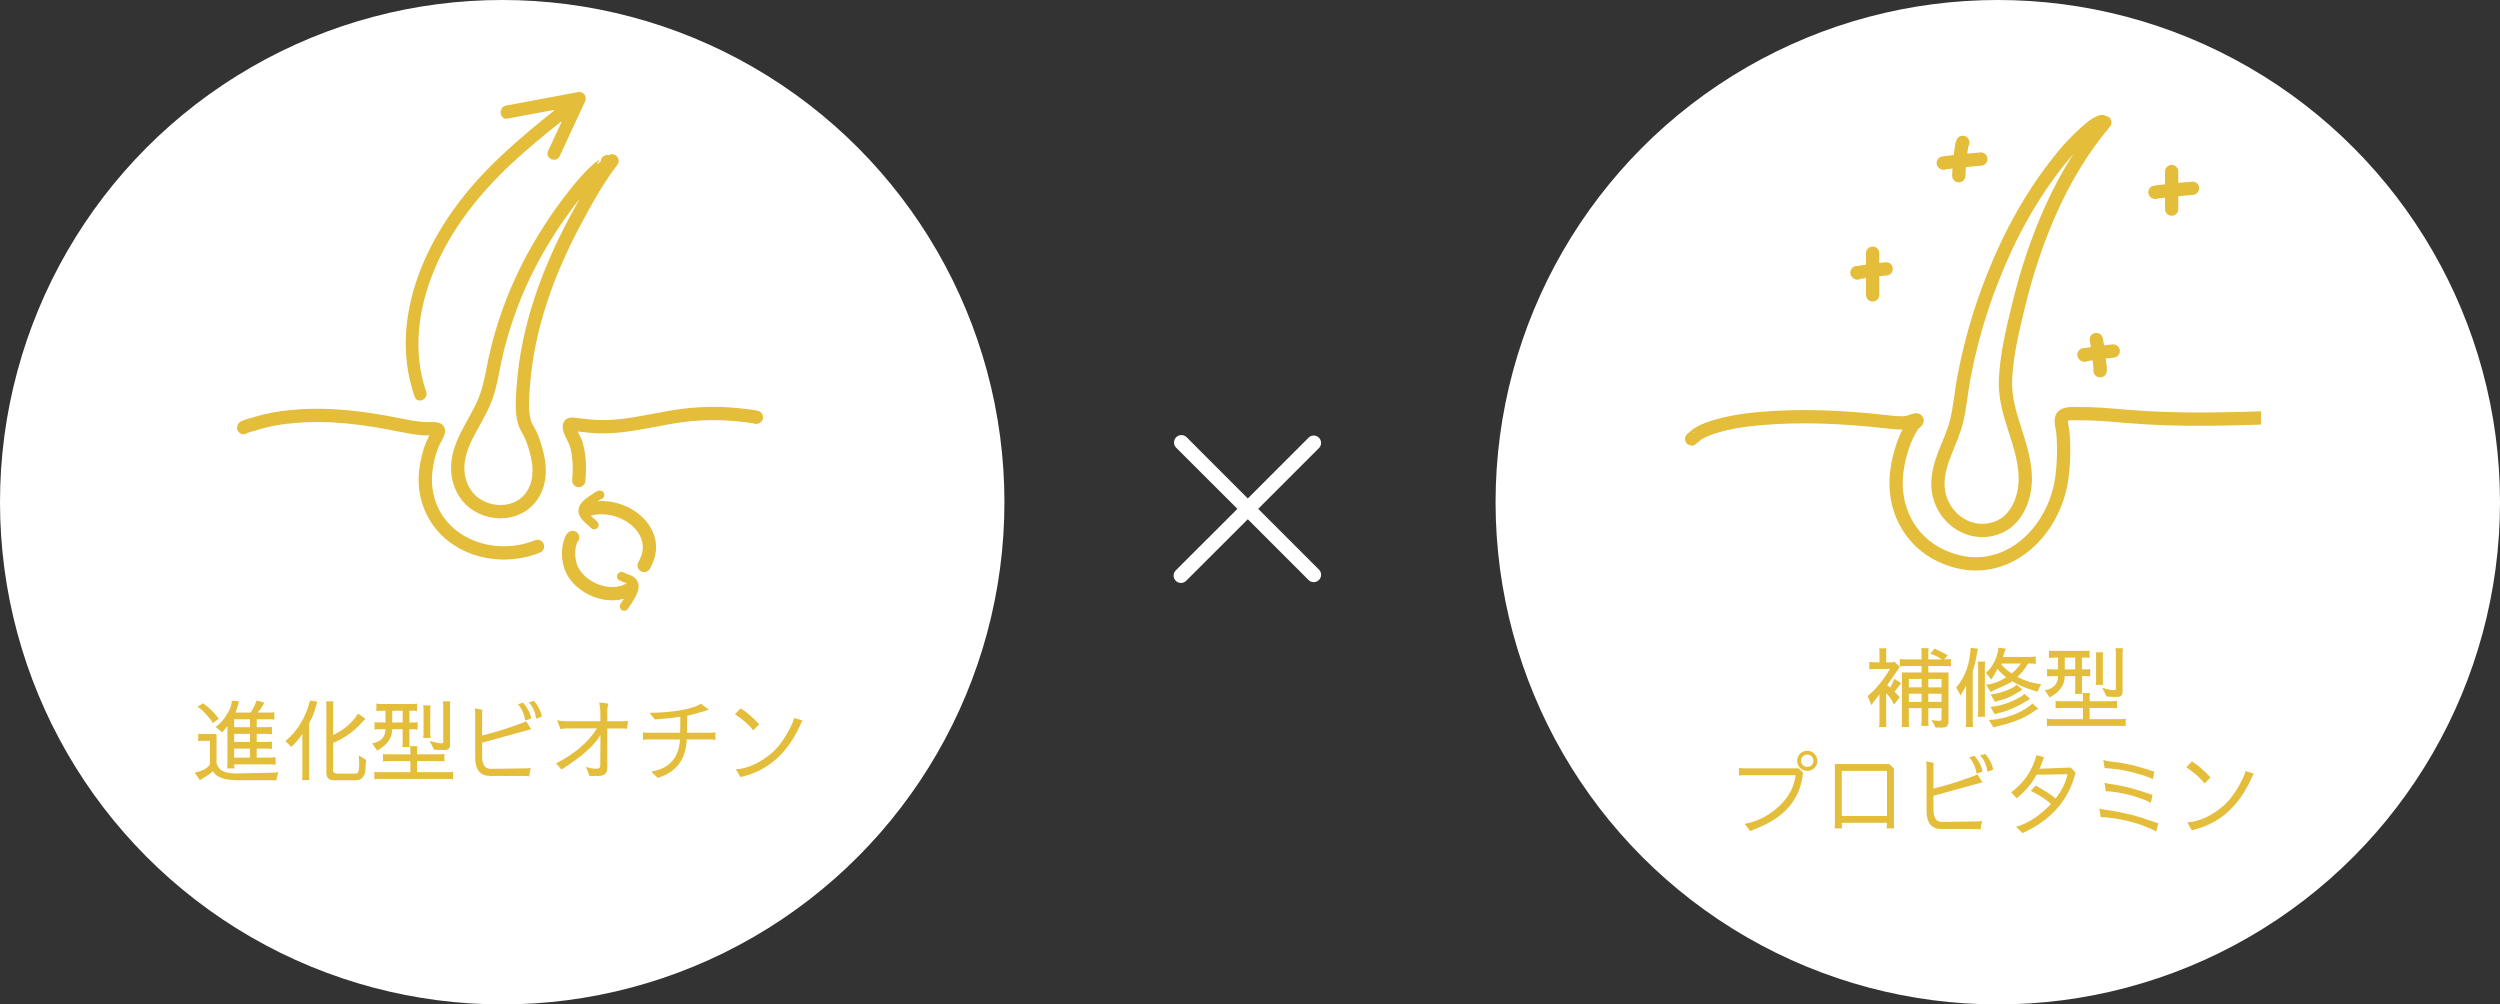 <svg width="565" height="227" viewBox="0 0 565 227" fill="none" xmlns="http://www.w3.org/2000/svg">
<rect x="0" y="0" width="565" height="227" fill="#333333" stroke="none"/>
<g clip-path="url(#clip0_208_1720)">
<circle cx="113.5" cy="113.5" r="113.5" fill="white"/>
<circle cx="451.5" cy="113.5" r="113.5" fill="white"/>
<path d="M171.58 163.7L170.22 165.08C169.393 163.92 168.02 162.693 166.1 161.4L167.38 160.08C168.767 160.947 170.167 162.153 171.58 163.7ZM166.3 173.88C169.047 173.693 171.827 172.4 174.64 170C176.413 168.333 177.94 166.04 179.22 163.12C179.353 162.813 179.433 162.527 179.46 162.26L181.36 162.82L180.96 163.6C178.067 170.24 173.533 174.247 167.36 175.62L166.3 173.88Z" fill="#E4BD3B"/>
<path d="M146.78 161.1C151.486 161.033 155.106 160.493 157.64 159.48L158.38 159.02L160.2 160.4L158.32 160.98C156.933 161.353 155.933 161.613 155.32 161.76L155.26 165.6H160.68C161.026 165.6 161.36 165.567 161.68 165.5V167.24C161.386 167.16 161.053 167.12 160.68 167.12H155.22C155.006 171.667 152.813 174.56 148.64 175.8L147.16 174.38C151.253 173.713 153.426 171.293 153.68 167.12H146.32C145.973 167.12 145.64 167.16 145.32 167.24V165.5C145.426 165.54 145.693 165.573 146.12 165.6H153.72L153.76 161.98C152.066 162.247 150.146 162.453 148 162.6L146.78 161.1Z" fill="#E4BD3B"/>
<path d="M132.44 173.34C133.333 173.593 134.013 173.72 134.48 173.72C134.947 173.72 135.227 173.7 135.32 173.66C135.547 173.553 135.66 173.287 135.66 172.86L135.7 166.1C134.473 168.353 131.54 170.96 126.9 173.92L125.66 172.52C129.807 170.427 132.893 167.793 134.92 164.62H127.92C127.52 164.62 127.107 164.68 126.68 164.8L125.9 162.74C126.487 162.913 127.113 163 127.78 163C127.82 163 127.867 163 127.92 163H135.7L135.66 160.44C135.66 160.213 135.58 159.647 135.42 158.74L137.52 159.02C137.32 159.633 137.227 160.2 137.24 160.72V163H141.06C141.367 163 141.66 162.967 141.94 162.9L141.7 164.74C141.46 164.673 141.193 164.64 140.9 164.64H137.24V173.58C137.24 174.767 136.58 175.36 135.26 175.36C133.94 175.36 133.267 175.367 133.24 175.38L132.44 173.34Z" fill="#E4BD3B"/>
<path d="M117.06 159.16L118.22 158.8C119.233 159.973 119.846 161.16 120.06 162.36L118.72 162.84C118.493 161.427 117.94 160.2 117.06 159.16ZM120.7 158.4C121.646 159.547 122.24 160.727 122.48 161.94L121.16 162.42C120.96 160.9 120.406 159.667 119.5 158.72L120.7 158.4ZM119.58 175.48C119.526 175.427 119.193 175.387 118.58 175.36H110.8C108.52 175.36 107.386 173.973 107.4 171.2V161.38C107.4 160.593 107.366 160.16 107.3 160.08L109.04 160.42C108.986 160.647 108.96 160.853 108.96 161.04V166.22C111.773 165.527 114.466 164.7 117.04 163.74C118.186 163.34 118.813 163.1 118.92 163.02L120.04 164.8L108.96 167.84V170.98C108.96 172.833 109.606 173.76 110.9 173.76L118.98 173.64C119.326 173.64 119.646 173.607 119.94 173.54L119.58 175.48Z" fill="#E4BD3B"/>
<path d="M101.7 168.42C101.7 169.14 101.273 169.5 100.42 169.5C99.567 169.5 98.793 169.473 98.1 169.42L97.1 167.44C98.353 167.8 99.167 167.98 99.54 167.98C99.9 167.98 100.113 167.947 100.18 167.88V159.42C100.18 159.1 100.147 158.793 100.08 158.5H101.78C101.727 158.753 101.7 159.04 101.7 159.36V168.42ZM97.34 159.42C97.273 159.62 97.24 159.933 97.24 160.36V165.84C97.24 166.333 97.273 166.647 97.34 166.78H95.62C95.674 166.54 95.707 166.28 95.72 166V160.36C95.72 159.867 95.687 159.553 95.62 159.42H97.34ZM99.72 172H94.26V174.52H101.52C101.827 174.52 102.12 174.487 102.4 174.42V176.14C102.16 176.073 101.913 176.04 101.66 176.04H85.52C85.04 176.04 84.734 176.073 84.6 176.14V174.42C84.84 174.487 85.147 174.52 85.52 174.52H92.74V172H88.42C87.313 172 86.694 172.033 86.56 172.1V170.38C86.76 170.447 87.06 170.48 87.46 170.48H92.74V169.56C92.74 169.013 92.707 168.707 92.64 168.64H94.36C94.293 168.867 94.26 169.12 94.26 169.4V170.48H98.58C99.687 170.48 100.307 170.447 100.44 170.38V172.1C100.187 172.033 99.947 172 99.72 172ZM92.52 163.28H93.6C93.974 163.28 94.233 163.24 94.38 163.16V164.9C94.167 164.833 93.9 164.8 93.58 164.8H92.52V167.86C92.52 168.433 92.553 168.753 92.62 168.82H90.9C90.967 168.62 91 168.36 91 168.04V164.8H88.64C88.64 166.507 87.807 167.927 86.14 169.06C85.594 169.433 85.3 169.627 85.26 169.64L84.12 168C86.094 167.653 87.094 166.587 87.12 164.8H85.9C85.367 164.8 84.947 164.833 84.64 164.9V163.18C84.867 163.247 85.2 163.28 85.64 163.28H87.12V160.62C85.947 160.633 85.26 160.66 85.06 160.7V159C85.3 159.067 85.587 159.1 85.92 159.1H93.4C93.694 159.1 93.973 159.067 94.24 159V160.72C94.013 160.653 93.78 160.62 93.54 160.62H92.52V163.28ZM88.64 160.62V163.28H91V160.62H88.64Z" fill="#E4BD3B"/>
<path d="M81.1 170.72L82.8 171.78C82.693 171.98 82.62 172.8 82.58 174.24C82.34 175.64 81.62 176.34 80.42 176.34H75.38C74.3 176.34 73.76 175.773 73.76 174.64V159.46C73.76 159.1 73.733 158.78 73.68 158.5H75.38C75.313 158.753 75.28 159.073 75.28 159.46V166.12C77.813 164.92 79.687 163.3 80.9 161.26L82.6 162.46C82.587 162.473 82.513 162.54 82.38 162.66C82.233 162.78 82.06 162.96 81.86 163.2C80.06 165.253 77.867 166.82 75.28 167.9V174.3C75.347 174.66 75.747 174.84 76.48 174.84H79.6C80.187 174.84 80.533 174.827 80.64 174.8C81 174.667 81.18 173.953 81.18 172.66L81.1 170.72ZM68.34 175.48V165.86C67.593 166.967 66.767 167.947 65.86 168.8L64.5 167.5C67.22 165.22 69.08 162.16 70.08 158.32L71.76 158.58C71.72 158.607 71.62 158.893 71.46 159.44C71.06 160.933 70.527 162.287 69.86 163.5V175.32C69.86 175.827 69.893 176.147 69.96 176.28H68.24C68.307 176.04 68.34 175.773 68.34 175.48Z" fill="#E4BD3B"/>
<path d="M49.44 162.46L48.04 163.42L47.74 162.8C46.273 160.987 45.227 159.96 44.6 159.72L45.9 158.94C47.447 160.073 48.627 161.247 49.44 162.46ZM61.18 174.64C62.02 174.627 62.593 174.58 62.9 174.5L62.4 176.42C62.187 176.353 61.947 176.32 61.68 176.32H53.7C50.66 176.32 48.8 175.64 48.12 174.28C47.773 174.667 47.133 175.133 46.2 175.68L45.16 176.3L44 174.6C45.653 174.293 46.76 173.727 47.32 172.9C47.4 172.78 47.44 172.693 47.44 172.64V167.42H45.92C45.52 167.42 45.147 167.453 44.8 167.52V165.82L45.52 165.9H48.94V172.52C49.033 172.853 49.2 173.187 49.44 173.52C50.053 174.373 51.367 174.8 53.38 174.8C53.473 174.8 53.567 174.8 53.66 174.8L61.18 174.64ZM50.26 165.52L48.7 164.28C49.793 163.573 50.773 162.427 51.64 160.84C52.12 159.973 52.36 159.227 52.36 158.6C52.36 158.507 52.353 158.42 52.34 158.34L54.04 158.5C53.987 158.647 53.9 158.953 53.78 159.42C53.647 159.887 53.46 160.427 53.22 161.04H56.64C57.16 160.267 57.613 159.353 58 158.3L59.74 158.8C59.26 159.76 58.74 160.507 58.18 161.04H60.94C61.38 161.04 61.733 161.007 62 160.94V162.66C61.747 162.593 61.427 162.56 61.04 162.56H58.02V164.34H60.38C61.033 164.34 61.393 164.307 61.46 164.24V165.96C61.22 165.893 60.893 165.86 60.48 165.86H58.02V167.68H60.22C60.753 167.68 61.167 167.647 61.46 167.58V169.28C61.167 169.213 60.78 169.18 60.3 169.18H58.02V171.22H60.86C61.487 171.22 61.96 171.187 62.28 171.12V172.82C61.68 172.767 61.247 172.74 60.98 172.74H52.92C52.92 173.073 52.953 173.38 53.02 173.66H51.32C51.373 173.407 51.4 173.1 51.4 172.74V164.1L50.92 164.7C50.533 165.127 50.313 165.4 50.26 165.52ZM52.92 171.22H56.5V169.18H52.92V171.22ZM52.92 162.56V164.34H56.5V162.56H52.92ZM52.92 165.86V167.68H56.5V165.86H52.92Z" fill="#E4BD3B"/>
<g clip-path="url(#clip1_208_1720)">
<path d="M170.937 94.302C170.937 94.302 170.347 94.176 170.328 94.171C169.822 94.1 169.316 94.02 168.81 93.957C167.315 93.763 165.797 93.626 164.28 93.536C159.897 93.279 155.619 93.594 151.299 94.348C146.326 95.218 141.415 96.418 136.338 96.445C134.378 96.456 132.417 96.218 130.457 96C130.162 95.967 128.855 95.644 128.707 96.098C128.371 97.008 129.845 99.228 130.118 100.073C131.004 102.827 131.067 105.741 130.793 108.598" stroke="#E4BD3B" stroke-width="3" stroke-linecap="round" stroke-linejoin="round"/>
<path d="M55.063 96.639C55.085 96.426 57.466 95.816 57.655 95.759C60.288 94.906 62.943 94.449 65.704 94.176C74.535 93.304 82.625 94.471 91.221 96.221C92.867 96.552 94.51 96.806 96.153 96.907C96.954 96.956 98.091 96.721 98.849 97.022C99.292 97.192 99.059 97.744 98.914 98.031C98.409 99.141 97.755 100.166 97.375 101.339C96.404 104.229 95.814 107.608 96.257 110.643C97.966 122.695 111.092 127.695 121.481 123.488" stroke="#E4BD3B" stroke-width="3" stroke-linecap="round" stroke-linejoin="round"/>
<path d="M133.188 115.13C133.125 115.056 133.398 115.053 133.483 115.023C133.693 114.966 133.882 114.922 134.073 114.884C134.642 114.774 135.213 114.733 135.801 114.728C137.551 114.711 139.298 115.094 140.9 115.808C144.271 117.309 147.137 120.513 146.737 124.412C146.612 125.615 146.147 126.747 145.578 127.802" stroke="#E4BD3B" stroke-width="3" stroke-linecap="round" stroke-linejoin="round"/>
<path d="M135.587 111.857C135.456 111.748 134.676 112.352 134.579 112.402C133.638 113.056 132.141 113.866 131.783 115.019C131.293 116.47 133.474 117.749 134.288 118.625" stroke="#E4BD3B" stroke-width="2" stroke-linecap="round" stroke-linejoin="round"/>
<path d="M129.414 121.467C129.141 121.511 128.805 122.785 128.742 123.015C128.321 124.65 128.468 126.648 129.037 128.223C130.787 132.906 137.781 135.807 142.185 133.196" stroke="#E4BD3B" stroke-width="3" stroke-linecap="round" stroke-linejoin="round"/>
<path d="M140.431 130.274C140.489 130.148 141.049 130.553 141.124 130.583C141.611 130.79 143.299 131.018 143.336 132.495C143.355 133.091 143.073 133.708 142.886 134.088C142.341 135.195 141.703 136.131 141.066 137.031" stroke="#E4BD3B" stroke-width="2" stroke-linecap="round" stroke-linejoin="round"/>
<path d="M137.265 36.515C137.265 36.553 135.515 37.833 135.474 37.876C133.41 39.607 131.66 41.699 129.976 43.807C123.633 51.828 118.408 60.829 114.974 70.475C113.689 74.031 112.656 77.671 111.855 81.361C111.223 84.388 110.758 87.51 109.599 90.406C107.513 95.693 103.067 100.519 103.467 106.523C103.636 109.273 104.962 112.07 107.218 113.722C111.6 116.923 118.198 116.152 120.768 111.132C122.769 107.215 121.653 102.703 120.177 98.816C119.712 97.599 118.829 96.533 118.49 95.283C117.774 92.653 118.11 89.421 118.302 86.758C119.313 73.96 123.781 61.619 129.765 50.355C132.335 45.551 134.99 40.684 138.32 36.359" stroke="#E4BD3B" stroke-width="3" stroke-linecap="round" stroke-linejoin="round"/>
<path d="M131.102 21.297V21.296C131.169 21.308 131.242 21.334 131.323 21.37C131.396 21.406 131.462 21.448 131.528 21.502C131.589 21.551 131.642 21.608 131.689 21.675C131.739 21.744 131.778 21.817 131.805 21.888L131.81 21.9C131.837 21.968 131.856 22.046 131.866 22.134V22.135C131.877 22.229 131.878 22.313 131.868 22.379L131.866 22.395C131.857 22.478 131.838 22.554 131.811 22.625C129.897 26.767 127.973 30.91 126.049 35.05C125.907 35.354 125.702 35.505 125.494 35.569C125.275 35.637 125.02 35.618 124.788 35.517C124.556 35.415 124.377 35.245 124.289 35.051C124.206 34.869 124.184 34.628 124.326 34.323L127.524 27.46L126.76 26.857C122.851 29.971 118.982 33.166 115.298 36.581L115.297 36.583C107.955 43.455 101.509 51.484 97.594 61.011C93.996 69.713 92.699 79.556 95.84 88.675V88.676C96.042 89.258 95.73 89.744 95.258 89.946C95.024 90.046 94.791 90.055 94.609 89.988C94.448 89.929 94.278 89.792 94.171 89.49L94.16 89.457C93.38 87.17 92.831 84.826 92.513 82.43L92.391 81.399C92.103 78.639 92.12 75.883 92.45 73.127L92.451 73.125C93.573 63.382 98.025 54.161 103.812 46.425L103.813 46.424C109.96 38.179 117.817 31.563 125.806 25.17L125.401 24.288L114.589 26.314C114.283 26.37 114.085 26.288 113.949 26.165C113.8 26.029 113.688 25.803 113.658 25.531C113.6 25.008 113.84 24.524 114.341 24.377L114.444 24.352L130.88 21.283C130.949 21.278 131.021 21.283 131.102 21.297Z" fill="#E4BD3B" stroke="#E4BD3B"/>
</g>
<g clip-path="url(#clip2_208_1720)">
<path d="M284.35 115L298.166 101.183C298.44 100.865 298.582 100.454 298.566 100.035C298.55 99.615 298.376 99.218 298.079 98.921C297.782 98.624 297.384 98.45 296.965 98.434C296.545 98.418 296.135 98.56 295.816 98.833L282 112.65L268.183 98.817C267.869 98.503 267.444 98.326 267 98.326C266.556 98.326 266.13 98.503 265.816 98.817C265.503 99.13 265.326 99.556 265.326 100C265.326 100.444 265.503 100.87 265.816 101.183L279.65 115L265.816 128.817C265.642 128.966 265.5 129.15 265.4 129.357C265.3 129.564 265.244 129.789 265.235 130.018C265.226 130.248 265.265 130.477 265.349 130.691C265.433 130.904 265.56 131.099 265.722 131.261C265.884 131.424 266.079 131.551 266.293 131.634C266.506 131.718 266.735 131.757 266.965 131.748C267.194 131.739 267.42 131.683 267.626 131.583C267.833 131.483 268.017 131.341 268.166 131.167L282 117.35L295.816 131.167C296.135 131.44 296.545 131.582 296.965 131.566C297.384 131.55 297.782 131.376 298.079 131.079C298.376 130.782 298.55 130.385 298.566 129.965C298.582 129.546 298.44 129.136 298.166 128.817L284.35 115Z" fill="white"/>
</g>
<g clip-path="url(#clip3_208_1720)">
<path d="M382.317 99.213C382.269 99.201 383.528 98.172 383.602 98.121C384.597 97.511 385.643 97.045 386.738 96.675C390.252 95.507 393.935 94.944 397.618 94.615C406.905 93.773 416.551 94.225 425.815 95.26C427.501 95.447 429.238 95.71 430.923 95.501C431.257 95.463 432.917 94.76 433.178 94.9C433.582 95.121 432.609 95.621 432.348 95.998C431.779 96.83 431.279 97.719 430.876 98.637C429.712 101.223 428.977 104.078 428.643 106.891C427.74 114.674 431.423 122.184 438.69 125.596C452.302 131.979 464.537 120.744 466.057 107.42C466.436 104.204 466.509 100.875 466.201 97.647C466.131 96.764 465.418 94.71 466.223 93.998C467.053 93.298 468.859 93.513 469.833 93.498C473.42 93.434 476.96 93.782 480.522 94.089C492.709 95.134 505.015 94.675 517.202 94.248" stroke="#E4BD3B" stroke-width="3" stroke-linecap="round" stroke-linejoin="round"/>
<path d="M475.039 27.459C475.159 27.414 474.755 27.543 474.638 27.588C474.332 27.7 474.026 27.854 473.742 28.024C473.035 28.451 472.398 28.974 471.786 29.517C469.994 31.073 468.322 32.781 466.767 34.597C462.265 39.944 458.4 45.882 455.194 52.115C452.838 56.663 450.834 61.388 449.067 66.205C446.805 72.445 445.061 78.857 443.836 85.386C443.199 88.669 442.966 92.042 442.164 95.29C440.962 100.085 437.924 104.37 437.968 109.467C438.038 116.817 445.509 122.241 452.251 118.861C456.068 116.958 457.766 112.115 457.718 108.068C457.649 100.339 452.935 93.737 453.241 85.864C453.478 80.132 454.891 74.415 456.235 68.876C459.794 54.301 465.896 39.158 475.698 27.681" stroke="#E4BD3B" stroke-width="3" stroke-linecap="round" stroke-linejoin="round"/>
<path d="M470.982 80.162C471.094 80.432 471.41 80.124 471.546 80.111C471.974 80.047 472.403 79.97 472.831 79.919C474.409 79.701 476.01 79.457 477.585 79.329" stroke="#E4BD3B" stroke-width="3" stroke-linecap="round" stroke-linejoin="round"/>
<path d="M419.673 61.6C419.785 61.869 420.102 61.562 420.237 61.549C420.666 61.484 421.094 61.408 421.522 61.356C423.1 61.139 424.702 60.895 426.276 60.767" stroke="#E4BD3B" stroke-width="3" stroke-linecap="round" stroke-linejoin="round"/>
<path d="M474.646 82.992C474.631 85.017 474.589 82.703 474.571 82.607C474.513 82.125 474.456 81.546 474.398 81.161C474.186 79.522 473.971 77.691 473.76 76.727" stroke="#E4BD3B" stroke-width="3" stroke-linecap="round" stroke-linejoin="round"/>
<path d="M490.791 38.769C490.791 38.769 490.791 39.222 490.791 39.232C490.791 39.789 490.791 40.346 490.791 40.903C490.791 43.023 490.791 45.141 490.791 47.258" stroke="#E4BD3B" stroke-width="3" stroke-linecap="round" stroke-linejoin="round"/>
<path d="M487.019 43.438C486.997 43.565 487.21 43.399 487.306 43.387C487.519 43.357 487.758 43.327 487.971 43.306C488.636 43.23 489.301 43.153 489.992 43.081C491.822 42.877 493.674 42.708 495.507 42.542" stroke="#E4BD3B" stroke-width="3" stroke-linecap="round" stroke-linejoin="round"/>
<path d="M439.182 36.835C439.16 36.963 439.373 36.797 439.468 36.784C439.681 36.755 439.92 36.725 440.133 36.704C440.799 36.627 441.464 36.551 442.154 36.479C443.984 36.275 445.836 36.105 447.67 35.94" stroke="#E4BD3B" stroke-width="3" stroke-linecap="round" stroke-linejoin="round"/>
<path d="M443.583 32.166C443.723 32.157 443.487 32.321 443.487 32.401C443.392 32.601 443.347 32.807 443.347 33.007C443.251 33.519 443.2 34.034 443.111 34.545C442.92 36.264 442.729 37.987 442.684 39.712" stroke="#E4BD3B" stroke-width="3" stroke-linecap="round" stroke-linejoin="round"/>
<path d="M423.22 57.22C423.22 57.429 423.22 57.82 423.22 58.035C423.22 58.591 423.22 59.144 423.22 59.7C423.22 62.014 423.22 64.341 423.22 66.653" stroke="#E4BD3B" stroke-width="3" stroke-linecap="round" stroke-linejoin="round"/>
</g>
<path d="M499.58 175.7L498.22 177.08C497.393 175.92 496.02 174.693 494.1 173.4L495.38 172.08C496.767 172.947 498.167 174.153 499.58 175.7ZM494.3 185.88C497.047 185.693 499.827 184.4 502.64 182C504.413 180.333 505.94 178.04 507.22 175.12C507.353 174.813 507.433 174.527 507.46 174.26L509.36 174.82L508.96 175.6C506.067 182.24 501.533 186.247 495.36 187.62L494.3 185.88Z" fill="#E4BD3B"/>
<path d="M474.44 182.74C475.173 182.913 475.62 183.007 475.78 183.02C476.953 183.127 479.06 183.533 482.1 184.24L484.12 184.84L487.72 186.06L487.76 186.08L487.32 187.92C484.12 186.227 480.28 185.153 475.8 184.7L474.76 184.66L474.44 182.74ZM485.36 179.28C485.88 179.493 486.253 179.6 486.48 179.6L486.1 181.44C485.567 181.12 484.967 180.853 484.3 180.64C482.06 179.747 479.587 179.153 476.88 178.86L475.9 178.82L475.62 176.92C476.313 177.093 477.047 177.227 477.82 177.32C479.793 177.587 482.307 178.24 485.36 179.28ZM484.9 173.76L485.94 174.1C486.207 174.22 486.52 174.313 486.88 174.38L486.54 176.1C485.74 175.713 485.187 175.48 484.88 175.4C481.52 174.293 478.44 173.693 475.64 173.6L475.36 171.74C475.88 171.927 476.267 172.027 476.52 172.04C479.56 172.333 482.353 172.907 484.9 173.76Z" fill="#E4BD3B"/>
<path d="M457.08 188.28L455.62 186.86C458.353 186.087 460.987 184.367 463.52 181.7C462.413 180.66 460.887 179.673 458.94 178.74L460.06 177.54C462.087 178.647 463.587 179.62 464.56 180.46C465.88 178.847 466.78 177.02 467.26 174.98L460.26 175.08C459.26 177.027 457.767 178.8 455.78 180.4L454.52 179.08C457.387 176.96 459.3 174.153 460.26 170.66L461.96 171.14C461.773 171.607 461.66 171.893 461.62 172C461.327 172.893 461.073 173.473 460.86 173.74L467.98 173.46L469.08 174.6C467.56 180.8 463.56 185.36 457.08 188.28Z" fill="#E4BD3B"/>
<path d="M445.06 171.16L446.22 170.8C447.233 171.973 447.846 173.16 448.06 174.36L446.72 174.84C446.493 173.427 445.94 172.2 445.06 171.16ZM448.7 170.4C449.646 171.547 450.24 172.727 450.48 173.94L449.16 174.42C448.96 172.9 448.406 171.667 447.5 170.72L448.7 170.4ZM447.58 187.48C447.526 187.427 447.193 187.387 446.58 187.36H438.8C436.52 187.36 435.386 185.973 435.4 183.2V173.38C435.4 172.593 435.366 172.16 435.3 172.08L437.04 172.42C436.986 172.647 436.96 172.853 436.96 173.04V178.22C439.773 177.527 442.466 176.7 445.04 175.74C446.186 175.34 446.813 175.1 446.92 175.02L448.04 176.8L436.96 179.84V182.98C436.96 184.833 437.606 185.76 438.9 185.76L446.98 185.64C447.326 185.64 447.646 185.607 447.94 185.54L447.58 187.48Z" fill="#E4BD3B"/>
<path d="M416.24 185.96V186.54C416.24 186.847 416.28 187.073 416.36 187.22H414.6C414.653 187.007 414.68 186.733 414.68 186.4V172.68H426.98L428.02 173.66V186.3C428.02 186.62 428.047 186.927 428.1 187.22H426.34C426.42 186.927 426.46 186.607 426.46 186.26V185.96H416.24ZM426.46 174.32C426.42 174.293 426.387 174.26 426.36 174.22H416.24V184.42H426.46V174.32Z" fill="#E4BD3B"/>
<path d="M407.04 171.94C407.04 172.327 407.18 172.653 407.46 172.92C407.727 173.187 408.053 173.32 408.44 173.32C408.827 173.32 409.153 173.187 409.42 172.92C409.7 172.653 409.84 172.327 409.84 171.94C409.84 171.553 409.7 171.22 409.42 170.94C409.153 170.673 408.827 170.54 408.44 170.54C408.053 170.54 407.727 170.673 407.46 170.94C407.18 171.22 407.04 171.553 407.04 171.94ZM408.44 174.22C407.8 174.22 407.26 173.993 406.82 173.54C406.38 173.1 406.16 172.567 406.16 171.94C406.16 171.327 406.38 170.793 406.82 170.34C407.26 169.9 407.8 169.68 408.44 169.68C409.08 169.68 409.62 169.907 410.06 170.36C410.5 170.813 410.72 171.347 410.72 171.96C410.72 172.587 410.5 173.12 410.06 173.56C409.62 174 409.08 174.22 408.44 174.22ZM397.36 187.06C396.16 187.553 395.56 187.813 395.56 187.84L394.3 186.2C396.247 185.827 398.053 185.107 399.72 184.04C403.32 181.667 405.353 178.72 405.82 175.2H394.04C393.667 175.2 393.32 175.227 393 175.28V173.54C393.32 173.607 393.667 173.64 394.04 173.64H406.46L407.48 174.6C406.96 180.373 403.587 184.527 397.36 187.06Z" fill="#E4BD3B"/>
<path d="M479.7 156.42C479.7 157.14 479.273 157.5 478.42 157.5C477.567 157.5 476.793 157.473 476.1 157.42L475.1 155.44C476.353 155.8 477.167 155.98 477.54 155.98C477.9 155.98 478.113 155.947 478.18 155.88V147.42C478.18 147.1 478.147 146.793 478.08 146.5H479.78C479.727 146.753 479.7 147.04 479.7 147.36V156.42ZM475.34 147.42C475.273 147.62 475.24 147.933 475.24 148.36V153.84C475.24 154.333 475.273 154.647 475.34 154.78H473.62C473.673 154.54 473.707 154.28 473.72 154V148.36C473.72 147.867 473.687 147.553 473.62 147.42H475.34ZM477.72 160H472.26V162.52H479.52C479.827 162.52 480.12 162.487 480.4 162.42V164.14C480.16 164.073 479.913 164.04 479.66 164.04H463.52C463.04 164.04 462.733 164.073 462.6 164.14V162.42C462.84 162.487 463.147 162.52 463.52 162.52H470.74V160H466.42C465.313 160 464.693 160.033 464.56 160.1V158.38C464.76 158.447 465.06 158.48 465.46 158.48H470.74V157.56C470.74 157.013 470.707 156.707 470.64 156.64H472.36C472.293 156.867 472.26 157.12 472.26 157.4V158.48H476.58C477.687 158.48 478.307 158.447 478.44 158.38V160.1C478.187 160.033 477.947 160 477.72 160ZM470.52 151.28H471.6C471.973 151.28 472.233 151.24 472.38 151.16V152.9C472.167 152.833 471.9 152.8 471.58 152.8H470.52V155.86C470.52 156.433 470.553 156.753 470.62 156.82H468.9C468.967 156.62 469 156.36 469 156.04V152.8H466.64C466.64 154.507 465.807 155.927 464.14 157.06C463.593 157.433 463.3 157.627 463.26 157.64L462.12 156C464.093 155.653 465.093 154.587 465.12 152.8H463.9C463.367 152.8 462.947 152.833 462.64 152.9V151.18C462.867 151.247 463.2 151.28 463.64 151.28H465.12V148.62C463.947 148.633 463.26 148.66 463.06 148.7V147C463.3 147.067 463.587 147.1 463.92 147.1H471.4C471.693 147.1 471.973 147.067 472.24 147V148.72C472.013 148.653 471.78 148.62 471.54 148.62H470.52V151.28ZM466.64 148.62V151.28H469V148.62H466.64Z" fill="#E4BD3B"/>
<path d="M451.42 162.52C453.98 162.08 456.187 161.24 458.04 160C458.76 159.52 459.187 159.173 459.32 158.96L460.66 160.18C460.153 160.42 459.74 160.667 459.42 160.92C457.633 162.24 455.007 163.3 451.54 164.1C450.873 164.26 450.527 164.353 450.5 164.38L449.48 162.7C450.16 162.687 450.807 162.627 451.42 162.52ZM456.76 157.44C457.08 157.253 457.313 157.04 457.46 156.8L458.8 157.92C458.587 158.08 458.373 158.227 458.16 158.36C455.747 159.787 453.727 160.68 452.1 161.04C451.58 161.147 451.16 161.28 450.84 161.44L449.84 159.76C452.04 159.587 454.347 158.813 456.76 157.44ZM449.88 156.96C451.547 156.787 453.26 156.247 455.02 155.34C455.353 155.153 455.587 154.94 455.72 154.7L457.08 155.86L455.04 157.08C454.187 157.547 453.327 157.9 452.46 158.14C451.58 158.38 451.053 158.54 450.88 158.62L449.88 156.96ZM458.32 149.96C457.84 150.907 457.047 151.913 455.94 152.98C457.7 153.9 459.487 154.447 461.3 154.62L460.4 156.38C460.347 156.313 460.047 156.193 459.5 156.02C457.633 155.447 456.053 154.76 454.76 153.96C454.547 154.227 453.287 154.853 450.98 155.84C450.327 156.12 449.96 156.3 449.88 156.38L448.84 154.74C450.347 154.607 451.873 154.047 453.42 153.06C452.86 152.687 452.193 152.06 451.42 151.18C451.047 151.953 450.58 152.753 450.02 153.58L448.84 152.08C450.453 150.547 451.393 148.647 451.66 146.38L453.34 146.62C453.26 146.753 453.14 147.04 452.98 147.48C452.82 147.933 452.713 148.26 452.66 148.46H459.18C459.513 148.46 459.813 148.427 460.08 148.36V150.06C459.8 149.993 459.5 149.96 459.18 149.96H458.32ZM448.68 149.52C448.613 149.693 448.58 149.993 448.58 150.42V161.08C448.58 161.613 448.613 161.913 448.68 161.98H446.96C447.027 161.687 447.06 161.387 447.06 161.08V150.42C447.06 150.087 447.027 149.787 446.96 149.52H448.68ZM444.34 163.54V155L443.1 157.18L442.1 155.38C444.127 153.007 445.213 150.013 445.36 146.4L447.04 146.62C446.973 146.713 446.9 147.033 446.82 147.58C446.74 148.127 446.567 148.987 446.3 150.16L445.84 151.66V163.36C445.84 163.707 445.873 164.02 445.94 164.3H444.24C444.307 164.06 444.34 163.807 444.34 163.54ZM452.34 149.96L452.28 150.12C452.853 150.853 453.64 151.547 454.64 152.2C455.427 151.573 456.113 150.827 456.7 149.96H452.34Z" fill="#E4BD3B"/>
<path d="M435.8 155.34H438.78V153.44H435.8V155.34ZM435.8 158.62H438.78V156.78H435.8V158.62ZM434.28 155.34V153.44H431.4V155.34H434.28ZM434.28 158.62V156.78H431.4V158.62H434.28ZM436.5 162.7C436.887 162.833 437.513 162.9 438.38 162.9C438.647 162.9 438.78 162.767 438.78 162.5V160.04H435.8V163.12C435.8 163.6 435.833 163.907 435.9 164.04H434.18C434.247 163.867 434.28 163.573 434.28 163.16V160.04H431.4V163.44C431.4 163.947 431.433 164.233 431.5 164.3H429.74C429.807 164.047 429.84 163.747 429.84 163.4V151.98H434.28V150.52H430.88C430.133 150.52 429.627 150.553 429.36 150.62V148.92C429.6 148.987 429.987 149.02 430.52 149.02H434.28V147.38C434.28 147.06 434.247 146.767 434.18 146.5H435.9C435.833 146.633 435.8 146.94 435.8 147.42V149.02H438.88C437.973 148.433 437.1 148 436.26 147.72L437.24 146.56C437.347 146.667 437.707 146.853 438.32 147.12C438.933 147.4 439.353 147.613 439.58 147.76C439.807 147.907 440.027 148 440.24 148.04L439.36 149.02C440.2 149.007 440.713 148.973 440.9 148.92V150.62C440.553 150.553 440.26 150.52 440.02 150.52H435.8V151.98H440.36V163C440.36 163.947 439.933 164.42 439.08 164.42H437.46L436.5 162.7ZM429.34 157.58L428.06 159.24C427.5 158.093 426.907 157.233 426.28 156.66V163.44C426.28 163.747 426.307 164.033 426.36 164.3H424.66C424.727 163.993 424.76 163.693 424.76 163.4V156.9L422.92 159.36L422.1 157.3C423.86 155.873 425.533 153.84 427.12 151.2H423.62C422.98 151.2 422.593 151.233 422.46 151.3V149.58C422.727 149.647 423.1 149.68 423.58 149.68H424.76V147.22C424.76 146.967 424.727 146.733 424.66 146.52H426.36C426.307 146.707 426.28 146.94 426.28 147.22V149.68H427.82L428.08 149.48L429.36 150.72L426.5 154.84C426.727 155.013 426.947 155.193 427.16 155.38C427.493 154.887 427.813 154.233 428.12 153.42L429.62 154.36C429.22 154.987 428.74 155.64 428.18 156.32C428.593 156.733 428.98 157.153 429.34 157.58Z" fill="#E4BD3B"/>
</g>
<defs>
<clipPath id="clip0_208_1720">
<rect width="565" height="227" fill="white"/>
</clipPath>
<clipPath id="clip1_208_1720">
<rect width="124" height="124" fill="white" transform="translate(51 14)"/>
</clipPath>
<clipPath id="clip2_208_1720">
<rect width="60" height="60" fill="white" transform="translate(252 85)"/>
</clipPath>
<clipPath id="clip3_208_1720">
<rect width="133" height="133" fill="white" transform="translate(378 12)"/>
</clipPath>
</defs>
</svg>
